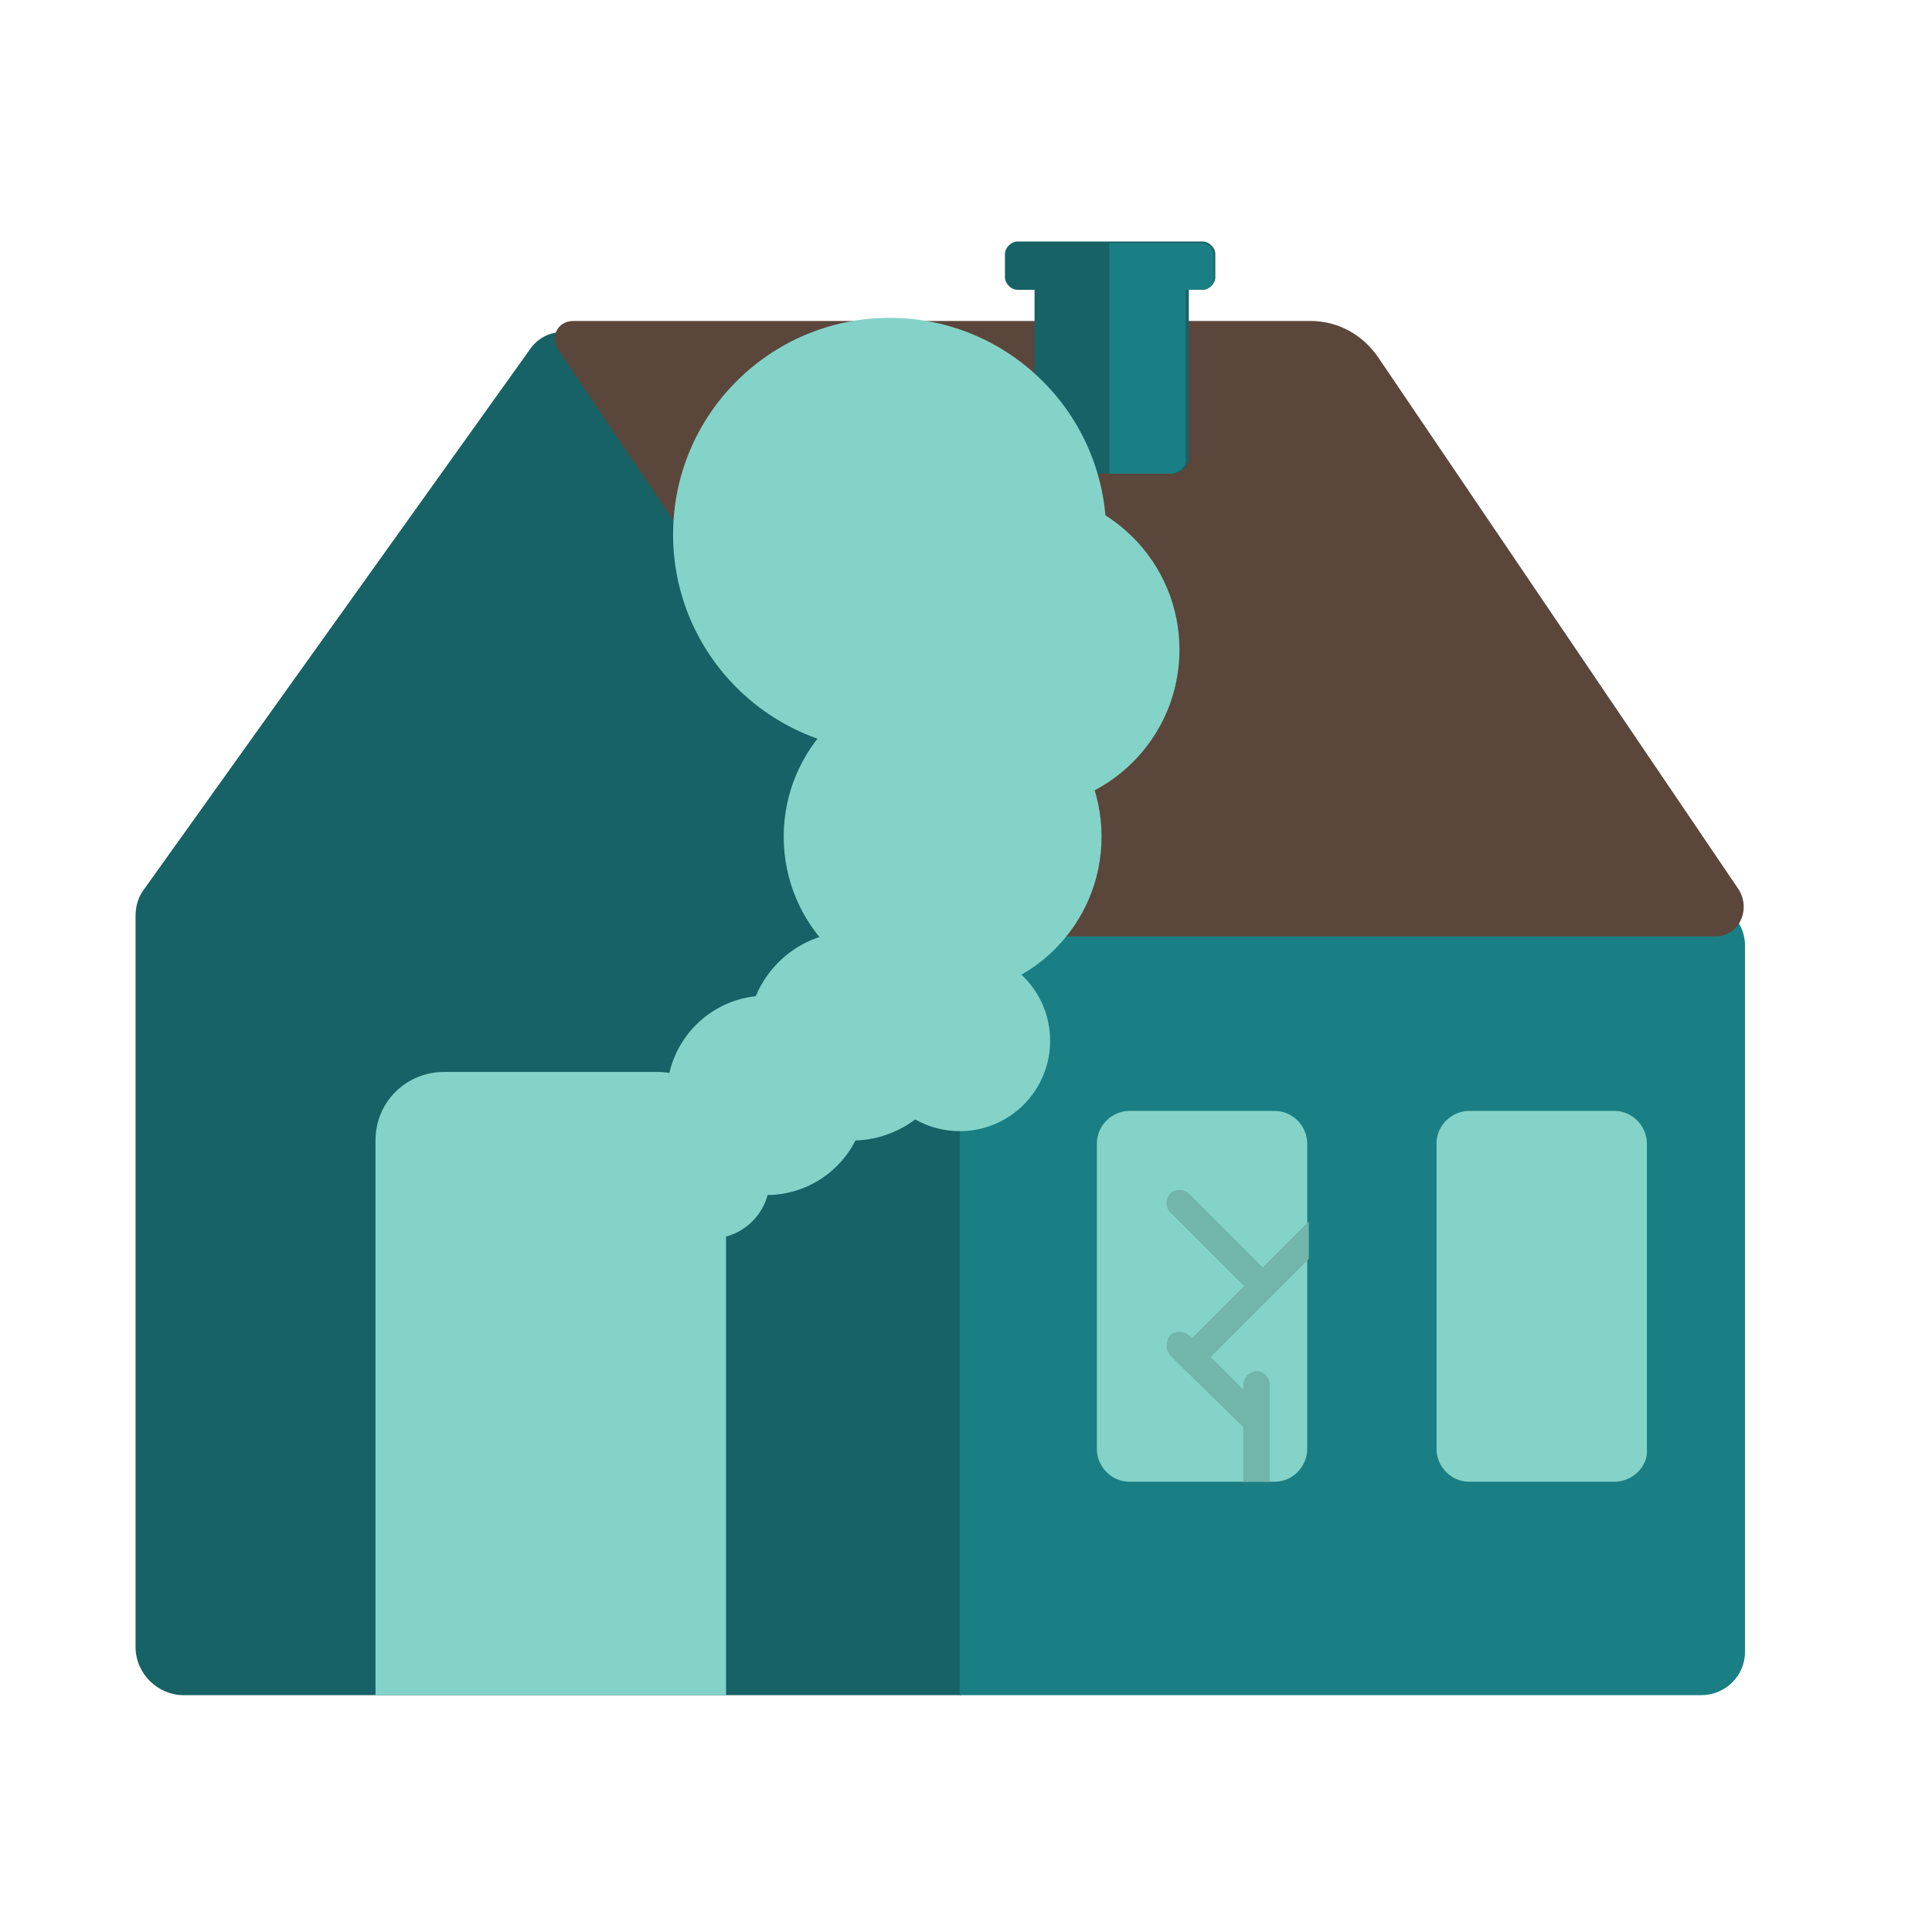 <?xml version="1.0" encoding="utf-8"?>
<!-- Generator: Adobe Illustrator 19.1.0, SVG Export Plug-In . SVG Version: 6.00 Build 0)  -->
<svg version="1.1" xmlns="http://www.w3.org/2000/svg" xmlns:xlink="http://www.w3.org/1999/xlink" x="0px" y="0px"
	 viewBox="0 0 124 124" style="enable-background:new 0 0 124 124;" xml:space="preserve">
<style type="text/css">
	.st0{fill:#33A89D;}
	.st1{fill:#18717A;}
	.st2{display:none;}
	.st3{display:inline;}
	.st4{fill:#1A7F84;}
	.st5{fill:#84D3C9;}
	.st6{fill:#EA9C68;}
	.st7{fill:#176266;}
	.st8{fill:#5B463B;}
	.st9{fill:#1B8989;}
	.st10{fill:#EFEFEF;}
	.st11{fill:#4ACCC2;}
	.st12{fill:#1C88A5;}
	.st13{fill:#1B7989;}
	.st14{fill:#31AA9B;}
	.st15{fill:#EDA574;}
	.st16{fill:#F2F9F8;}
	.st17{fill:#166D6D;}
	.st18{fill:#166468;}
	.st19{fill:#493831;}
	.st20{fill:#135454;}
	.st21{fill:#72B5AB;}
	.st22{fill:#2D9185;}
	.st23{fill:#BC825B;}
	.st24{fill:#145656;}
	.st25{fill:#145151;}
	.st26{fill:#155656;}
	.st27{fill:#30998C;}
	.st28{fill:#146266;}
	.st29{fill:none;stroke:#1A7F84;stroke-width:6;stroke-linecap:round;stroke-miterlimit:10;}
	.st30{fill:none;stroke:#EA9C68;stroke-width:6;stroke-linecap:round;stroke-miterlimit:10;}
	.st31{fill:none;stroke:#5B463B;stroke-width:6;stroke-linecap:round;stroke-miterlimit:10;}
</style>
<g id="Layer_3">
</g>
<g id="Layer_1">
	<g id="Layer_4">
	</g>
</g>
<g id="Houses">
</g>
<g id="Layer_6" class="st2">
</g>
<g id="Layer_11">
</g>
<g id="Layer_10">
</g>
<g id="Layer_9" class="st2">
</g>
<g id="houserow">
</g>
<g id="Layer_13">
</g>
<g id="Layer_8">
</g>
<g id="Layer_2">
</g>
<g id="Layer_12">
</g>
<g id="Layer_14">
</g>
<g id="ROW2">
</g>
<g id="Layer_16">
	<g>
		<path class="st7" d="M34.1,22.3L9.3,57c-0.4,0.5-0.6,1.1-0.6,1.8v46.9c0,1.7,1.4,3.1,3.1,3.1h49.9v-51L37.9,22.3
			C37,21,35.1,21,34.1,22.3z"/>
		<path class="st5" d="M46.7,108.8H24.1V73.2c0-2.5,2-4.4,4.4-4.4h13.7c2.5,0,4.4,2,4.4,4.4V108.8z"/>
		<path class="st4" d="M109.2,108.8H61.6V57.9h47.6c1.5,0,2.8,1.2,2.8,2.8V106C112,107.6,110.7,108.8,109.2,108.8z"/>
		<path class="st5" d="M81.8,95.1h-9.3c-1.2,0-2.1-1-2.1-2.1V73.4c0-1.2,1-2.1,2.1-2.1h9.3c1.2,0,2.1,1,2.1,2.1V93
			C83.9,94.1,83,95.1,81.8,95.1z"/>
		<path class="st5" d="M103.6,95.1h-9.3c-1.2,0-2.1-1-2.1-2.1V73.4c0-1.2,1-2.1,2.1-2.1h9.3c1.2,0,2.1,1,2.1,2.1V93
			C105.8,94.1,104.8,95.1,103.6,95.1z"/>
		<path class="st8" d="M110.1,60.1H62.7c-0.9,0-1.8-0.5-2.3-1.2L35.8,22.4c-0.5-0.8,0-1.8,1-1.8h47.3c1.8,0,3.4,0.9,4.4,2.4
			l23.1,34.1C112.4,58.4,111.6,60.1,110.1,60.1z"/>
		<path class="st7" d="M75.2,30.4h-7.8c-0.6,0-1-0.5-1-1V18.6h9.9v10.9C76.2,30,75.7,30.4,75.2,30.4z"/>
		<path class="st4" d="M75.1,30.4h-3.9V18.6h4.9v10.8C76.2,29.9,75.7,30.4,75.1,30.4z"/>
		<path class="st7" d="M77.2,18.6H65.3c-0.4,0-0.8-0.4-0.8-0.8v-1.5c0-0.4,0.4-0.8,0.8-0.8h11.9c0.4,0,0.8,0.4,0.8,0.8v1.5
			C78,18.2,77.6,18.6,77.2,18.6z"/>
		<path class="st4" d="M77.1,18.6h-5.9v-3h5.9c0.5,0,0.8,0.4,0.8,0.8v1.4C78,18.2,77.6,18.6,77.1,18.6z"/>
		<g>
			<path class="st21" d="M81.5,88.9v6.2h-1.7v-6.2c0-0.5,0.4-0.9,0.9-0.9l0,0C81.1,88,81.5,88.4,81.5,88.9z"/>
			<path class="st21" d="M75.1,85.7c0.3-0.3,0.9-0.3,1.2,0l4.6,4.6c0.3,0.3,0.3,0.9,0,1.2l0,0c-0.3,0.3-0.9,0.3-1.2,0L75.1,87
				C74.8,86.6,74.8,86.1,75.1,85.7L75.1,85.7z"/>
			<path class="st21" d="M84,80.8l-6.5,6.5c-0.3,0.3-0.9,0.3-1.2,0l0,0c-0.3-0.3-0.3-0.9,0-1.2l7.7-7.7L84,80.8z"/>
			<path class="st21" d="M75.1,76.6c0.3-0.3,0.9-0.3,1.2,0l5.2,5.2c0.2,0.2,0.2,0.4,0,0.6l-0.6,0.6c-0.2,0.2-0.4,0.2-0.6,0l-5.2-5.2
				C74.8,77.5,74.8,77,75.1,76.6L75.1,76.6z"/>
		</g>
		<g>
			<circle class="st5" cx="57.1" cy="34.3" r="13.9"/>
			<circle class="st5" cx="60.5" cy="53.7" r="10.2"/>
			<circle class="st5" cx="65.5" cy="41.7" r="10.2"/>
			<circle class="st5" cx="54.7" cy="66.5" r="6.7"/>
			<circle class="st5" cx="49.2" cy="70.3" r="6.4"/>
			<circle class="st5" cx="45.6" cy="75.7" r="3.8"/>
			<circle class="st5" cx="61.6" cy="66.8" r="5.8"/>
		</g>
	</g>
</g>
</svg>
